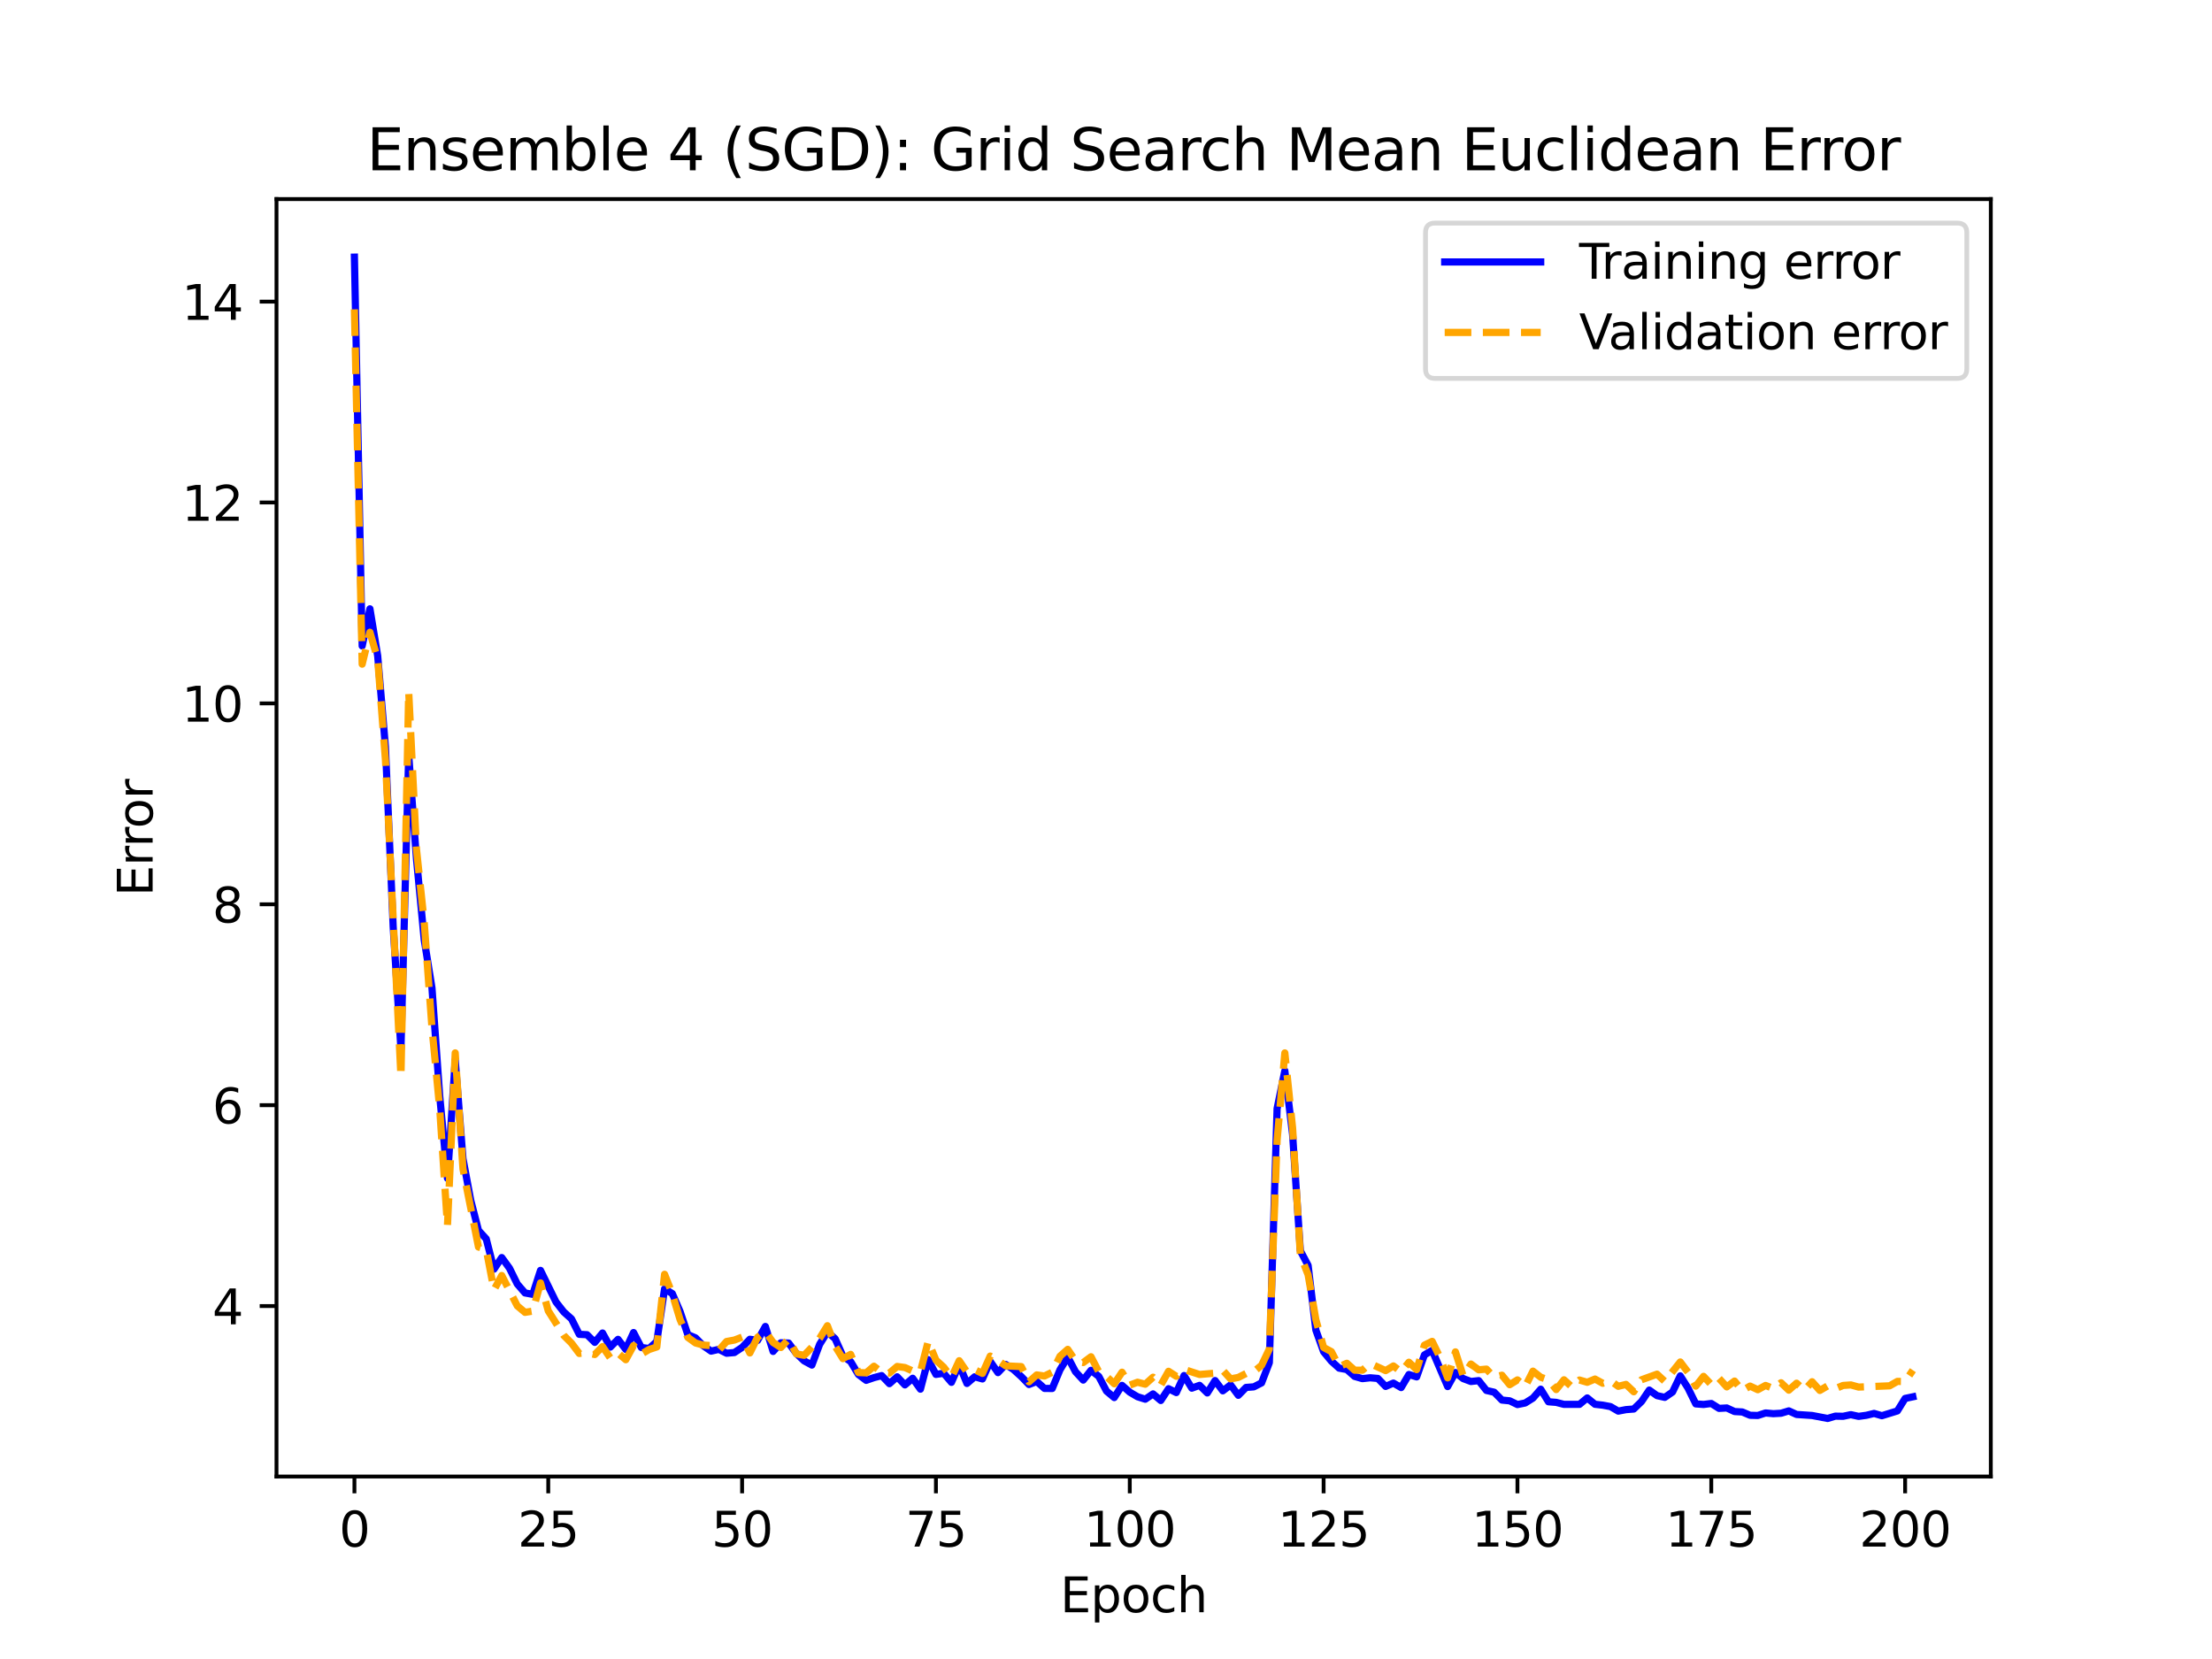 <?xml version="1.0" encoding="utf-8" standalone="no"?>
<!DOCTYPE svg PUBLIC "-//W3C//DTD SVG 1.1//EN"
  "http://www.w3.org/Graphics/SVG/1.1/DTD/svg11.dtd">
<svg height="345.6pt" version="1.1" viewBox="0 0 460.8 345.6" width="460.8pt" xmlns="http://www.w3.org/2000/svg" xmlns:xlink="http://www.w3.org/1999/xlink">
 <defs>
  <style type="text/css">*{stroke-linecap:butt;stroke-linejoin:round;}</style>
 </defs>
 <g id="figure_1">
  <g id="patch_1">
   <path d="M 0 345.6 
L 460.8 345.6 
L 460.8 0 
L 0 0 
z
" style="fill:#ffffff;"/>
  </g>
  <g id="axes_1">
   <g id="patch_2">
    <path d="M 57.6 307.584 
L 414.72 307.584 
L 414.72 41.472 
L 57.6 41.472 
z
" style="fill:#ffffff;"/>
   </g>
   <g id="matplotlib.axis_1">
    <g id="xtick_1">
     <g id="line2d_1">
      <defs>
       <path d="M 0 0 
L 0 3.5 
" id="m262280a5fc" style="stroke:#000000;stroke-width:0.8;"/>
      </defs>
      <g>
       <use style="stroke:#000000;stroke-width:0.8;" x="73.833" xlink:href="#m262280a5fc" y="307.584"/>
      </g>
     </g>
     <g id="text_1">
      <!-- 0 -->
      <g transform="translate(70.651 322.182)scale(0.1 -0.1)">
       <defs>
        <path d="M 2034 4250 
Q 1547 4250 1301 3770 
Q 1056 3291 1056 2328 
Q 1056 1369 1301 889 
Q 1547 409 2034 409 
Q 2525 409 2770 889 
Q 3016 1369 3016 2328 
Q 3016 3291 2770 3770 
Q 2525 4250 2034 4250 
z
M 2034 4750 
Q 2819 4750 3233 4129 
Q 3647 3509 3647 2328 
Q 3647 1150 3233 529 
Q 2819 -91 2034 -91 
Q 1250 -91 836 529 
Q 422 1150 422 2328 
Q 422 3509 836 4129 
Q 1250 4750 2034 4750 
z
" id="DejaVuSans-30" transform="scale(0.016)"/>
       </defs>
       <use xlink:href="#DejaVuSans-30"/>
      </g>
     </g>
    </g>
    <g id="xtick_2">
     <g id="line2d_2">
      <g>
       <use style="stroke:#000000;stroke-width:0.8;" x="114.213" xlink:href="#m262280a5fc" y="307.584"/>
      </g>
     </g>
     <g id="text_2">
      <!-- 25 -->
      <g transform="translate(107.85 322.182)scale(0.1 -0.1)">
       <defs>
        <path d="M 1228 531 
L 3431 531 
L 3431 0 
L 469 0 
L 469 531 
Q 828 903 1448 1529 
Q 2069 2156 2228 2338 
Q 2531 2678 2651 2914 
Q 2772 3150 2772 3378 
Q 2772 3750 2511 3984 
Q 2250 4219 1831 4219 
Q 1534 4219 1204 4116 
Q 875 4013 500 3803 
L 500 4441 
Q 881 4594 1212 4672 
Q 1544 4750 1819 4750 
Q 2544 4750 2975 4387 
Q 3406 4025 3406 3419 
Q 3406 3131 3298 2873 
Q 3191 2616 2906 2266 
Q 2828 2175 2409 1742 
Q 1991 1309 1228 531 
z
" id="DejaVuSans-32" transform="scale(0.016)"/>
        <path d="M 691 4666 
L 3169 4666 
L 3169 4134 
L 1269 4134 
L 1269 2991 
Q 1406 3038 1543 3061 
Q 1681 3084 1819 3084 
Q 2600 3084 3056 2656 
Q 3513 2228 3513 1497 
Q 3513 744 3044 326 
Q 2575 -91 1722 -91 
Q 1428 -91 1123 -41 
Q 819 9 494 109 
L 494 744 
Q 775 591 1075 516 
Q 1375 441 1709 441 
Q 2250 441 2565 725 
Q 2881 1009 2881 1497 
Q 2881 1984 2565 2268 
Q 2250 2553 1709 2553 
Q 1456 2553 1204 2497 
Q 953 2441 691 2322 
L 691 4666 
z
" id="DejaVuSans-35" transform="scale(0.016)"/>
       </defs>
       <use xlink:href="#DejaVuSans-32"/>
       <use x="63.623" xlink:href="#DejaVuSans-35"/>
      </g>
     </g>
    </g>
    <g id="xtick_3">
     <g id="line2d_3">
      <g>
       <use style="stroke:#000000;stroke-width:0.8;" x="154.593" xlink:href="#m262280a5fc" y="307.584"/>
      </g>
     </g>
     <g id="text_3">
      <!-- 50 -->
      <g transform="translate(148.23 322.182)scale(0.1 -0.1)">
       <use xlink:href="#DejaVuSans-35"/>
       <use x="63.623" xlink:href="#DejaVuSans-30"/>
      </g>
     </g>
    </g>
    <g id="xtick_4">
     <g id="line2d_4">
      <g>
       <use style="stroke:#000000;stroke-width:0.8;" x="194.972" xlink:href="#m262280a5fc" y="307.584"/>
      </g>
     </g>
     <g id="text_4">
      <!-- 75 -->
      <g transform="translate(188.61 322.182)scale(0.1 -0.1)">
       <defs>
        <path d="M 525 4666 
L 3525 4666 
L 3525 4397 
L 1831 0 
L 1172 0 
L 2766 4134 
L 525 4134 
L 525 4666 
z
" id="DejaVuSans-37" transform="scale(0.016)"/>
       </defs>
       <use xlink:href="#DejaVuSans-37"/>
       <use x="63.623" xlink:href="#DejaVuSans-35"/>
      </g>
     </g>
    </g>
    <g id="xtick_5">
     <g id="line2d_5">
      <g>
       <use style="stroke:#000000;stroke-width:0.8;" x="235.352" xlink:href="#m262280a5fc" y="307.584"/>
      </g>
     </g>
     <g id="text_5">
      <!-- 100 -->
      <g transform="translate(225.809 322.182)scale(0.1 -0.1)">
       <defs>
        <path d="M 794 531 
L 1825 531 
L 1825 4091 
L 703 3866 
L 703 4441 
L 1819 4666 
L 2450 4666 
L 2450 531 
L 3481 531 
L 3481 0 
L 794 0 
L 794 531 
z
" id="DejaVuSans-31" transform="scale(0.016)"/>
       </defs>
       <use xlink:href="#DejaVuSans-31"/>
       <use x="63.623" xlink:href="#DejaVuSans-30"/>
       <use x="127.246" xlink:href="#DejaVuSans-30"/>
      </g>
     </g>
    </g>
    <g id="xtick_6">
     <g id="line2d_6">
      <g>
       <use style="stroke:#000000;stroke-width:0.8;" x="275.732" xlink:href="#m262280a5fc" y="307.584"/>
      </g>
     </g>
     <g id="text_6">
      <!-- 125 -->
      <g transform="translate(266.189 322.182)scale(0.1 -0.1)">
       <use xlink:href="#DejaVuSans-31"/>
       <use x="63.623" xlink:href="#DejaVuSans-32"/>
       <use x="127.246" xlink:href="#DejaVuSans-35"/>
      </g>
     </g>
    </g>
    <g id="xtick_7">
     <g id="line2d_7">
      <g>
       <use style="stroke:#000000;stroke-width:0.8;" x="316.112" xlink:href="#m262280a5fc" y="307.584"/>
      </g>
     </g>
     <g id="text_7">
      <!-- 150 -->
      <g transform="translate(306.568 322.182)scale(0.1 -0.1)">
       <use xlink:href="#DejaVuSans-31"/>
       <use x="63.623" xlink:href="#DejaVuSans-35"/>
       <use x="127.246" xlink:href="#DejaVuSans-30"/>
      </g>
     </g>
    </g>
    <g id="xtick_8">
     <g id="line2d_8">
      <g>
       <use style="stroke:#000000;stroke-width:0.8;" x="356.492" xlink:href="#m262280a5fc" y="307.584"/>
      </g>
     </g>
     <g id="text_8">
      <!-- 175 -->
      <g transform="translate(346.948 322.182)scale(0.1 -0.1)">
       <use xlink:href="#DejaVuSans-31"/>
       <use x="63.623" xlink:href="#DejaVuSans-37"/>
       <use x="127.246" xlink:href="#DejaVuSans-35"/>
      </g>
     </g>
    </g>
    <g id="xtick_9">
     <g id="line2d_9">
      <g>
       <use style="stroke:#000000;stroke-width:0.8;" x="396.872" xlink:href="#m262280a5fc" y="307.584"/>
      </g>
     </g>
     <g id="text_9">
      <!-- 200 -->
      <g transform="translate(387.328 322.182)scale(0.1 -0.1)">
       <use xlink:href="#DejaVuSans-32"/>
       <use x="63.623" xlink:href="#DejaVuSans-30"/>
       <use x="127.246" xlink:href="#DejaVuSans-30"/>
      </g>
     </g>
    </g>
    <g id="text_10">
     <!-- Epoch -->
     <g transform="translate(220.849 335.861)scale(0.1 -0.1)">
      <defs>
       <path d="M 628 4666 
L 3578 4666 
L 3578 4134 
L 1259 4134 
L 1259 2753 
L 3481 2753 
L 3481 2222 
L 1259 2222 
L 1259 531 
L 3634 531 
L 3634 0 
L 628 0 
L 628 4666 
z
" id="DejaVuSans-45" transform="scale(0.016)"/>
       <path d="M 1159 525 
L 1159 -1331 
L 581 -1331 
L 581 3500 
L 1159 3500 
L 1159 2969 
Q 1341 3281 1617 3432 
Q 1894 3584 2278 3584 
Q 2916 3584 3314 3078 
Q 3713 2572 3713 1747 
Q 3713 922 3314 415 
Q 2916 -91 2278 -91 
Q 1894 -91 1617 61 
Q 1341 213 1159 525 
z
M 3116 1747 
Q 3116 2381 2855 2742 
Q 2594 3103 2138 3103 
Q 1681 3103 1420 2742 
Q 1159 2381 1159 1747 
Q 1159 1113 1420 752 
Q 1681 391 2138 391 
Q 2594 391 2855 752 
Q 3116 1113 3116 1747 
z
" id="DejaVuSans-70" transform="scale(0.016)"/>
       <path d="M 1959 3097 
Q 1497 3097 1228 2736 
Q 959 2375 959 1747 
Q 959 1119 1226 758 
Q 1494 397 1959 397 
Q 2419 397 2687 759 
Q 2956 1122 2956 1747 
Q 2956 2369 2687 2733 
Q 2419 3097 1959 3097 
z
M 1959 3584 
Q 2709 3584 3137 3096 
Q 3566 2609 3566 1747 
Q 3566 888 3137 398 
Q 2709 -91 1959 -91 
Q 1206 -91 779 398 
Q 353 888 353 1747 
Q 353 2609 779 3096 
Q 1206 3584 1959 3584 
z
" id="DejaVuSans-6f" transform="scale(0.016)"/>
       <path d="M 3122 3366 
L 3122 2828 
Q 2878 2963 2633 3030 
Q 2388 3097 2138 3097 
Q 1578 3097 1268 2742 
Q 959 2388 959 1747 
Q 959 1106 1268 751 
Q 1578 397 2138 397 
Q 2388 397 2633 464 
Q 2878 531 3122 666 
L 3122 134 
Q 2881 22 2623 -34 
Q 2366 -91 2075 -91 
Q 1284 -91 818 406 
Q 353 903 353 1747 
Q 353 2603 823 3093 
Q 1294 3584 2113 3584 
Q 2378 3584 2631 3529 
Q 2884 3475 3122 3366 
z
" id="DejaVuSans-63" transform="scale(0.016)"/>
       <path d="M 3513 2113 
L 3513 0 
L 2938 0 
L 2938 2094 
Q 2938 2591 2744 2837 
Q 2550 3084 2163 3084 
Q 1697 3084 1428 2787 
Q 1159 2491 1159 1978 
L 1159 0 
L 581 0 
L 581 4863 
L 1159 4863 
L 1159 2956 
Q 1366 3272 1645 3428 
Q 1925 3584 2291 3584 
Q 2894 3584 3203 3211 
Q 3513 2838 3513 2113 
z
" id="DejaVuSans-68" transform="scale(0.016)"/>
      </defs>
      <use xlink:href="#DejaVuSans-45"/>
      <use x="63.184" xlink:href="#DejaVuSans-70"/>
      <use x="126.66" xlink:href="#DejaVuSans-6f"/>
      <use x="187.842" xlink:href="#DejaVuSans-63"/>
      <use x="242.822" xlink:href="#DejaVuSans-68"/>
     </g>
    </g>
   </g>
   <g id="matplotlib.axis_2">
    <g id="ytick_1">
     <g id="line2d_10">
      <defs>
       <path d="M 0 0 
L -3.5 0 
" id="m2748b3b4cf" style="stroke:#000000;stroke-width:0.8;"/>
      </defs>
      <g>
       <use style="stroke:#000000;stroke-width:0.8;" x="57.6" xlink:href="#m2748b3b4cf" y="272.078"/>
      </g>
     </g>
     <g id="text_11">
      <!-- 4 -->
      <g transform="translate(44.237 275.877)scale(0.1 -0.1)">
       <defs>
        <path d="M 2419 4116 
L 825 1625 
L 2419 1625 
L 2419 4116 
z
M 2253 4666 
L 3047 4666 
L 3047 1625 
L 3713 1625 
L 3713 1100 
L 3047 1100 
L 3047 0 
L 2419 0 
L 2419 1100 
L 313 1100 
L 313 1709 
L 2253 4666 
z
" id="DejaVuSans-34" transform="scale(0.016)"/>
       </defs>
       <use xlink:href="#DejaVuSans-34"/>
      </g>
     </g>
    </g>
    <g id="ytick_2">
     <g id="line2d_11">
      <g>
       <use style="stroke:#000000;stroke-width:0.8;" x="57.6" xlink:href="#m2748b3b4cf" y="230.228"/>
      </g>
     </g>
     <g id="text_12">
      <!-- 6 -->
      <g transform="translate(44.237 234.028)scale(0.1 -0.1)">
       <defs>
        <path d="M 2113 2584 
Q 1688 2584 1439 2293 
Q 1191 2003 1191 1497 
Q 1191 994 1439 701 
Q 1688 409 2113 409 
Q 2538 409 2786 701 
Q 3034 994 3034 1497 
Q 3034 2003 2786 2293 
Q 2538 2584 2113 2584 
z
M 3366 4563 
L 3366 3988 
Q 3128 4100 2886 4159 
Q 2644 4219 2406 4219 
Q 1781 4219 1451 3797 
Q 1122 3375 1075 2522 
Q 1259 2794 1537 2939 
Q 1816 3084 2150 3084 
Q 2853 3084 3261 2657 
Q 3669 2231 3669 1497 
Q 3669 778 3244 343 
Q 2819 -91 2113 -91 
Q 1303 -91 875 529 
Q 447 1150 447 2328 
Q 447 3434 972 4092 
Q 1497 4750 2381 4750 
Q 2619 4750 2861 4703 
Q 3103 4656 3366 4563 
z
" id="DejaVuSans-36" transform="scale(0.016)"/>
       </defs>
       <use xlink:href="#DejaVuSans-36"/>
      </g>
     </g>
    </g>
    <g id="ytick_3">
     <g id="line2d_12">
      <g>
       <use style="stroke:#000000;stroke-width:0.8;" x="57.6" xlink:href="#m2748b3b4cf" y="188.379"/>
      </g>
     </g>
     <g id="text_13">
      <!-- 8 -->
      <g transform="translate(44.237 192.178)scale(0.1 -0.1)">
       <defs>
        <path d="M 2034 2216 
Q 1584 2216 1326 1975 
Q 1069 1734 1069 1313 
Q 1069 891 1326 650 
Q 1584 409 2034 409 
Q 2484 409 2743 651 
Q 3003 894 3003 1313 
Q 3003 1734 2745 1975 
Q 2488 2216 2034 2216 
z
M 1403 2484 
Q 997 2584 770 2862 
Q 544 3141 544 3541 
Q 544 4100 942 4425 
Q 1341 4750 2034 4750 
Q 2731 4750 3128 4425 
Q 3525 4100 3525 3541 
Q 3525 3141 3298 2862 
Q 3072 2584 2669 2484 
Q 3125 2378 3379 2068 
Q 3634 1759 3634 1313 
Q 3634 634 3220 271 
Q 2806 -91 2034 -91 
Q 1263 -91 848 271 
Q 434 634 434 1313 
Q 434 1759 690 2068 
Q 947 2378 1403 2484 
z
M 1172 3481 
Q 1172 3119 1398 2916 
Q 1625 2713 2034 2713 
Q 2441 2713 2670 2916 
Q 2900 3119 2900 3481 
Q 2900 3844 2670 4047 
Q 2441 4250 2034 4250 
Q 1625 4250 1398 4047 
Q 1172 3844 1172 3481 
z
" id="DejaVuSans-38" transform="scale(0.016)"/>
       </defs>
       <use xlink:href="#DejaVuSans-38"/>
      </g>
     </g>
    </g>
    <g id="ytick_4">
     <g id="line2d_13">
      <g>
       <use style="stroke:#000000;stroke-width:0.8;" x="57.6" xlink:href="#m2748b3b4cf" y="146.53"/>
      </g>
     </g>
     <g id="text_14">
      <!-- 10 -->
      <g transform="translate(37.875 150.329)scale(0.1 -0.1)">
       <use xlink:href="#DejaVuSans-31"/>
       <use x="63.623" xlink:href="#DejaVuSans-30"/>
      </g>
     </g>
    </g>
    <g id="ytick_5">
     <g id="line2d_14">
      <g>
       <use style="stroke:#000000;stroke-width:0.8;" x="57.6" xlink:href="#m2748b3b4cf" y="104.68"/>
      </g>
     </g>
     <g id="text_15">
      <!-- 12 -->
      <g transform="translate(37.875 108.48)scale(0.1 -0.1)">
       <use xlink:href="#DejaVuSans-31"/>
       <use x="63.623" xlink:href="#DejaVuSans-32"/>
      </g>
     </g>
    </g>
    <g id="ytick_6">
     <g id="line2d_15">
      <g>
       <use style="stroke:#000000;stroke-width:0.8;" x="57.6" xlink:href="#m2748b3b4cf" y="62.831"/>
      </g>
     </g>
     <g id="text_16">
      <!-- 14 -->
      <g transform="translate(37.875 66.63)scale(0.1 -0.1)">
       <use xlink:href="#DejaVuSans-31"/>
       <use x="63.623" xlink:href="#DejaVuSans-34"/>
      </g>
     </g>
    </g>
    <g id="text_17">
     <!-- Error -->
     <g transform="translate(31.795 186.713)rotate(-90)scale(0.1 -0.1)">
      <defs>
       <path d="M 2631 2963 
Q 2534 3019 2420 3045 
Q 2306 3072 2169 3072 
Q 1681 3072 1420 2755 
Q 1159 2438 1159 1844 
L 1159 0 
L 581 0 
L 581 3500 
L 1159 3500 
L 1159 2956 
Q 1341 3275 1631 3429 
Q 1922 3584 2338 3584 
Q 2397 3584 2469 3576 
Q 2541 3569 2628 3553 
L 2631 2963 
z
" id="DejaVuSans-72" transform="scale(0.016)"/>
      </defs>
      <use xlink:href="#DejaVuSans-45"/>
      <use x="63.184" xlink:href="#DejaVuSans-72"/>
      <use x="102.547" xlink:href="#DejaVuSans-72"/>
      <use x="141.41" xlink:href="#DejaVuSans-6f"/>
      <use x="202.592" xlink:href="#DejaVuSans-72"/>
     </g>
    </g>
   </g>
   <g id="line2d_16">
    <path clip-path="url(#p189aed3712)" d="M 73.833 53.568 
L 75.448 134.563 
L 77.063 126.831 
L 78.678 136.629 
L 80.294 155.575 
L 81.909 193.102 
L 83.524 218.523 
L 85.139 157.299 
L 86.754 178.876 
L 88.369 195.759 
L 89.985 205.781 
L 91.6 228.315 
L 93.215 245.47 
L 94.83 220.832 
L 96.445 241.365 
L 98.061 250.042 
L 99.676 256.316 
L 101.291 258.087 
L 102.906 264.388 
L 104.521 261.971 
L 106.137 264.194 
L 107.752 267.468 
L 109.367 269.342 
L 110.982 269.636 
L 112.597 264.646 
L 115.828 271.237 
L 117.443 273.302 
L 119.058 274.754 
L 120.673 277.965 
L 122.289 278.043 
L 123.904 279.64 
L 125.519 277.688 
L 127.134 280.625 
L 128.749 279.011 
L 130.365 281.106 
L 131.98 277.593 
L 133.595 280.705 
L 135.21 280.922 
L 136.825 279.46 
L 138.441 268.494 
L 140.056 269.477 
L 141.671 273.217 
L 143.286 278.029 
L 144.901 278.706 
L 146.517 280.35 
L 148.132 281.464 
L 149.747 281.094 
L 151.362 281.899 
L 152.977 281.761 
L 154.593 280.693 
L 156.208 278.993 
L 157.823 279.229 
L 159.438 276.328 
L 161.053 281.528 
L 162.669 279.728 
L 164.284 279.781 
L 165.899 281.961 
L 167.514 283.492 
L 169.129 284.368 
L 170.745 280.055 
L 172.36 277.454 
L 173.975 278.877 
L 175.59 282.507 
L 177.205 283.638 
L 178.821 286.332 
L 180.436 287.549 
L 182.051 286.992 
L 183.666 286.566 
L 185.281 288.241 
L 186.896 286.814 
L 188.512 288.5 
L 190.127 287.118 
L 191.742 289.386 
L 193.357 283.236 
L 194.972 286.312 
L 196.588 286.073 
L 198.203 287.966 
L 199.818 284.302 
L 201.433 288.198 
L 203.048 286.806 
L 204.664 287.258 
L 206.279 283.61 
L 207.894 285.941 
L 209.509 284.238 
L 211.124 285.294 
L 212.74 286.758 
L 214.355 288.419 
L 215.97 287.789 
L 217.585 289.231 
L 219.2 289.247 
L 220.816 285.348 
L 222.431 282.701 
L 224.046 285.759 
L 225.661 287.498 
L 227.276 285.461 
L 228.892 286.722 
L 230.507 289.793 
L 232.122 291.138 
L 233.737 288.601 
L 235.352 290.013 
L 236.968 290.967 
L 238.583 291.48 
L 240.198 290.377 
L 241.813 291.75 
L 243.428 289.294 
L 245.044 290.101 
L 246.659 286.549 
L 248.274 289.18 
L 249.889 288.593 
L 251.504 290.175 
L 253.12 287.596 
L 254.735 289.735 
L 256.35 288.505 
L 257.965 290.668 
L 259.58 289.026 
L 261.196 288.907 
L 262.811 288.078 
L 264.426 283.867 
L 266.041 230.945 
L 267.656 223.059 
L 269.272 236.353 
L 270.887 260.557 
L 272.502 263.605 
L 274.117 277.078 
L 275.732 281.597 
L 277.348 283.548 
L 278.963 285.008 
L 280.578 285.3 
L 282.193 286.732 
L 283.808 287.196 
L 285.424 287.018 
L 287.039 287.155 
L 288.654 288.815 
L 290.269 288.124 
L 291.884 289.058 
L 293.499 286.337 
L 295.115 286.827 
L 296.73 282.258 
L 298.345 281.299 
L 301.575 288.846 
L 303.191 285.92 
L 304.806 287.187 
L 306.421 287.789 
L 308.036 287.612 
L 309.651 289.656 
L 311.267 290.024 
L 312.882 291.658 
L 314.497 291.815 
L 316.112 292.595 
L 317.727 292.267 
L 319.343 291.251 
L 320.958 289.397 
L 322.573 292.015 
L 324.188 292.141 
L 325.803 292.557 
L 329.034 292.556 
L 330.649 291.216 
L 332.264 292.537 
L 333.879 292.719 
L 335.495 293.022 
L 337.11 293.962 
L 338.725 293.649 
L 340.34 293.524 
L 341.955 291.968 
L 343.571 289.578 
L 345.186 290.736 
L 346.801 291.097 
L 348.416 289.984 
L 350.031 286.62 
L 351.647 289.168 
L 353.262 292.454 
L 354.877 292.576 
L 356.492 292.371 
L 358.107 293.392 
L 359.723 293.304 
L 361.338 294.049 
L 362.953 294.139 
L 364.568 294.827 
L 366.183 294.87 
L 367.799 294.346 
L 369.414 294.493 
L 371.029 294.402 
L 372.644 293.914 
L 374.259 294.658 
L 377.49 294.871 
L 380.72 295.488 
L 382.335 295.009 
L 383.951 295.039 
L 385.566 294.698 
L 387.181 295.056 
L 388.796 294.832 
L 390.411 294.444 
L 392.026 294.918 
L 395.257 293.921 
L 396.872 291.32 
L 398.487 290.98 
L 398.487 290.98 
" style="fill:none;stroke:#0000ff;stroke-linecap:square;stroke-width:1.5;"/>
   </g>
   <g id="line2d_17">
    <path clip-path="url(#p189aed3712)" d="M 73.833 64.434 
L 75.448 138.353 
L 77.063 131.713 
L 78.678 137.316 
L 80.294 158.299 
L 83.524 224.289 
L 85.139 144.101 
L 86.754 176.854 
L 88.369 192.13 
L 89.985 214.07 
L 91.6 230.962 
L 93.215 255.368 
L 94.83 219.339 
L 96.445 243.515 
L 99.676 259.774 
L 101.291 260.275 
L 102.906 268.713 
L 104.521 265.712 
L 107.752 272.03 
L 109.367 273.388 
L 110.982 273.129 
L 112.597 267.248 
L 114.213 273.084 
L 117.443 278.194 
L 119.058 279.809 
L 120.673 281.951 
L 122.289 281.777 
L 123.904 282.174 
L 125.519 280.519 
L 127.134 282.887 
L 128.749 281.888 
L 130.365 283.254 
L 131.98 280.299 
L 133.595 282.09 
L 135.21 281.128 
L 136.825 280.598 
L 138.441 265.46 
L 140.056 269.557 
L 141.671 274.891 
L 143.286 278.603 
L 144.901 279.767 
L 146.517 280.208 
L 148.132 280.306 
L 149.747 281.262 
L 151.362 279.458 
L 152.977 279.161 
L 154.593 278.548 
L 156.208 281.844 
L 157.823 278.576 
L 159.438 277.409 
L 161.053 279.664 
L 162.669 280.71 
L 164.284 278.967 
L 165.899 282.041 
L 167.514 282.336 
L 169.129 280.667 
L 170.745 278.796 
L 172.36 276.171 
L 173.975 280.426 
L 175.59 283.028 
L 177.205 282.143 
L 178.821 285.923 
L 180.436 285.991 
L 182.051 284.613 
L 183.666 285.862 
L 185.281 286.03 
L 186.896 284.661 
L 188.512 284.885 
L 190.127 285.595 
L 191.742 285.741 
L 193.357 279.419 
L 194.972 283.327 
L 196.588 284.8 
L 198.203 286.947 
L 199.818 283.462 
L 201.433 285.82 
L 203.048 285.33 
L 204.664 286.107 
L 206.279 282.498 
L 207.894 283.404 
L 209.509 284.531 
L 212.74 284.685 
L 214.355 287.855 
L 215.97 286.42 
L 217.585 286.65 
L 219.2 285.859 
L 220.816 282.527 
L 222.431 281.097 
L 224.046 283.506 
L 225.661 283.842 
L 227.276 282.638 
L 228.892 285.752 
L 230.507 286.743 
L 232.122 288.264 
L 233.737 285.856 
L 235.352 288.552 
L 236.968 287.946 
L 238.583 288.354 
L 240.198 286.9 
L 241.813 288.551 
L 243.428 285.665 
L 245.044 286.706 
L 246.659 285.278 
L 249.889 286.331 
L 253.12 286.053 
L 254.735 285.468 
L 256.35 287.248 
L 257.965 286.942 
L 259.58 286.123 
L 261.196 285.756 
L 262.811 284.417 
L 264.426 281.031 
L 266.041 237.533 
L 267.656 219.342 
L 269.272 234.996 
L 270.887 261.429 
L 272.502 265.562 
L 274.117 274.906 
L 275.732 280.702 
L 277.348 281.569 
L 278.963 284.688 
L 280.578 283.994 
L 282.193 285.434 
L 283.808 285.444 
L 285.424 284.047 
L 288.654 285.523 
L 290.269 284.554 
L 291.884 285.782 
L 293.499 283.774 
L 295.115 285.318 
L 296.73 280.221 
L 298.345 279.432 
L 299.96 282.744 
L 301.575 287.038 
L 303.191 281.622 
L 304.806 286.634 
L 306.421 284.159 
L 308.036 285.358 
L 309.651 285.209 
L 311.267 286.912 
L 312.882 286.483 
L 314.497 288.459 
L 316.112 287.458 
L 317.727 288.838 
L 319.343 285.635 
L 320.958 286.901 
L 322.573 287.453 
L 324.188 289.471 
L 325.803 287.436 
L 327.419 288.889 
L 329.034 287.485 
L 330.649 287.955 
L 332.264 287.28 
L 333.879 288.161 
L 335.495 287.626 
L 337.11 288.797 
L 338.725 288.399 
L 340.34 289.927 
L 341.955 287.433 
L 345.186 286.263 
L 346.801 287.763 
L 350.031 283.722 
L 351.647 285.87 
L 353.262 288.756 
L 354.877 286.72 
L 356.492 288.43 
L 358.107 287.151 
L 359.723 288.913 
L 361.338 287.702 
L 362.953 289.699 
L 364.568 288.747 
L 366.183 289.501 
L 367.799 288.611 
L 369.414 289.258 
L 371.029 288.056 
L 372.644 289.596 
L 374.259 288.145 
L 375.875 289.605 
L 377.49 287.841 
L 379.105 289.653 
L 380.72 288.711 
L 382.335 289.283 
L 383.951 288.615 
L 385.566 288.504 
L 387.181 288.954 
L 393.642 288.692 
L 395.257 287.772 
L 396.872 287.794 
L 398.487 285.433 
L 398.487 285.433 
" style="fill:none;stroke:#ffa500;stroke-dasharray:5.55,2.4;stroke-dashoffset:0;stroke-width:1.5;"/>
   </g>
   <g id="patch_3">
    <path d="M 57.6 307.584 
L 57.6 41.472 
" style="fill:none;stroke:#000000;stroke-linecap:square;stroke-linejoin:miter;stroke-width:0.8;"/>
   </g>
   <g id="patch_4">
    <path d="M 414.72 307.584 
L 414.72 41.472 
" style="fill:none;stroke:#000000;stroke-linecap:square;stroke-linejoin:miter;stroke-width:0.8;"/>
   </g>
   <g id="patch_5">
    <path d="M 57.6 307.584 
L 414.72 307.584 
" style="fill:none;stroke:#000000;stroke-linecap:square;stroke-linejoin:miter;stroke-width:0.8;"/>
   </g>
   <g id="patch_6">
    <path d="M 57.6 41.472 
L 414.72 41.472 
" style="fill:none;stroke:#000000;stroke-linecap:square;stroke-linejoin:miter;stroke-width:0.8;"/>
   </g>
   <g id="text_18">
    <!-- Ensemble 4 (SGD): Grid Search Mean Euclidean Error -->
    <g transform="translate(76.41 35.472)scale(0.12 -0.12)">
     <defs>
      <path d="M 3513 2113 
L 3513 0 
L 2938 0 
L 2938 2094 
Q 2938 2591 2744 2837 
Q 2550 3084 2163 3084 
Q 1697 3084 1428 2787 
Q 1159 2491 1159 1978 
L 1159 0 
L 581 0 
L 581 3500 
L 1159 3500 
L 1159 2956 
Q 1366 3272 1645 3428 
Q 1925 3584 2291 3584 
Q 2894 3584 3203 3211 
Q 3513 2838 3513 2113 
z
" id="DejaVuSans-6e" transform="scale(0.016)"/>
      <path d="M 2834 3397 
L 2834 2853 
Q 2591 2978 2328 3040 
Q 2066 3103 1784 3103 
Q 1356 3103 1142 2972 
Q 928 2841 928 2578 
Q 928 2378 1081 2264 
Q 1234 2150 1697 2047 
L 1894 2003 
Q 2506 1872 2764 1633 
Q 3022 1394 3022 966 
Q 3022 478 2636 193 
Q 2250 -91 1575 -91 
Q 1294 -91 989 -36 
Q 684 19 347 128 
L 347 722 
Q 666 556 975 473 
Q 1284 391 1588 391 
Q 1994 391 2212 530 
Q 2431 669 2431 922 
Q 2431 1156 2273 1281 
Q 2116 1406 1581 1522 
L 1381 1569 
Q 847 1681 609 1914 
Q 372 2147 372 2553 
Q 372 3047 722 3315 
Q 1072 3584 1716 3584 
Q 2034 3584 2315 3537 
Q 2597 3491 2834 3397 
z
" id="DejaVuSans-73" transform="scale(0.016)"/>
      <path d="M 3597 1894 
L 3597 1613 
L 953 1613 
Q 991 1019 1311 708 
Q 1631 397 2203 397 
Q 2534 397 2845 478 
Q 3156 559 3463 722 
L 3463 178 
Q 3153 47 2828 -22 
Q 2503 -91 2169 -91 
Q 1331 -91 842 396 
Q 353 884 353 1716 
Q 353 2575 817 3079 
Q 1281 3584 2069 3584 
Q 2775 3584 3186 3129 
Q 3597 2675 3597 1894 
z
M 3022 2063 
Q 3016 2534 2758 2815 
Q 2500 3097 2075 3097 
Q 1594 3097 1305 2825 
Q 1016 2553 972 2059 
L 3022 2063 
z
" id="DejaVuSans-65" transform="scale(0.016)"/>
      <path d="M 3328 2828 
Q 3544 3216 3844 3400 
Q 4144 3584 4550 3584 
Q 5097 3584 5394 3201 
Q 5691 2819 5691 2113 
L 5691 0 
L 5113 0 
L 5113 2094 
Q 5113 2597 4934 2840 
Q 4756 3084 4391 3084 
Q 3944 3084 3684 2787 
Q 3425 2491 3425 1978 
L 3425 0 
L 2847 0 
L 2847 2094 
Q 2847 2600 2669 2842 
Q 2491 3084 2119 3084 
Q 1678 3084 1418 2786 
Q 1159 2488 1159 1978 
L 1159 0 
L 581 0 
L 581 3500 
L 1159 3500 
L 1159 2956 
Q 1356 3278 1631 3431 
Q 1906 3584 2284 3584 
Q 2666 3584 2933 3390 
Q 3200 3197 3328 2828 
z
" id="DejaVuSans-6d" transform="scale(0.016)"/>
      <path d="M 3116 1747 
Q 3116 2381 2855 2742 
Q 2594 3103 2138 3103 
Q 1681 3103 1420 2742 
Q 1159 2381 1159 1747 
Q 1159 1113 1420 752 
Q 1681 391 2138 391 
Q 2594 391 2855 752 
Q 3116 1113 3116 1747 
z
M 1159 2969 
Q 1341 3281 1617 3432 
Q 1894 3584 2278 3584 
Q 2916 3584 3314 3078 
Q 3713 2572 3713 1747 
Q 3713 922 3314 415 
Q 2916 -91 2278 -91 
Q 1894 -91 1617 61 
Q 1341 213 1159 525 
L 1159 0 
L 581 0 
L 581 4863 
L 1159 4863 
L 1159 2969 
z
" id="DejaVuSans-62" transform="scale(0.016)"/>
      <path d="M 603 4863 
L 1178 4863 
L 1178 0 
L 603 0 
L 603 4863 
z
" id="DejaVuSans-6c" transform="scale(0.016)"/>
      <path id="DejaVuSans-20" transform="scale(0.016)"/>
      <path d="M 1984 4856 
Q 1566 4138 1362 3434 
Q 1159 2731 1159 2009 
Q 1159 1288 1364 580 
Q 1569 -128 1984 -844 
L 1484 -844 
Q 1016 -109 783 600 
Q 550 1309 550 2009 
Q 550 2706 781 3412 
Q 1013 4119 1484 4856 
L 1984 4856 
z
" id="DejaVuSans-28" transform="scale(0.016)"/>
      <path d="M 3425 4513 
L 3425 3897 
Q 3066 4069 2747 4153 
Q 2428 4238 2131 4238 
Q 1616 4238 1336 4038 
Q 1056 3838 1056 3469 
Q 1056 3159 1242 3001 
Q 1428 2844 1947 2747 
L 2328 2669 
Q 3034 2534 3370 2195 
Q 3706 1856 3706 1288 
Q 3706 609 3251 259 
Q 2797 -91 1919 -91 
Q 1588 -91 1214 -16 
Q 841 59 441 206 
L 441 856 
Q 825 641 1194 531 
Q 1563 422 1919 422 
Q 2459 422 2753 634 
Q 3047 847 3047 1241 
Q 3047 1584 2836 1778 
Q 2625 1972 2144 2069 
L 1759 2144 
Q 1053 2284 737 2584 
Q 422 2884 422 3419 
Q 422 4038 858 4394 
Q 1294 4750 2059 4750 
Q 2388 4750 2728 4690 
Q 3069 4631 3425 4513 
z
" id="DejaVuSans-53" transform="scale(0.016)"/>
      <path d="M 3809 666 
L 3809 1919 
L 2778 1919 
L 2778 2438 
L 4434 2438 
L 4434 434 
Q 4069 175 3628 42 
Q 3188 -91 2688 -91 
Q 1594 -91 976 548 
Q 359 1188 359 2328 
Q 359 3472 976 4111 
Q 1594 4750 2688 4750 
Q 3144 4750 3555 4637 
Q 3966 4525 4313 4306 
L 4313 3634 
Q 3963 3931 3569 4081 
Q 3175 4231 2741 4231 
Q 1884 4231 1454 3753 
Q 1025 3275 1025 2328 
Q 1025 1384 1454 906 
Q 1884 428 2741 428 
Q 3075 428 3337 486 
Q 3600 544 3809 666 
z
" id="DejaVuSans-47" transform="scale(0.016)"/>
      <path d="M 1259 4147 
L 1259 519 
L 2022 519 
Q 2988 519 3436 956 
Q 3884 1394 3884 2338 
Q 3884 3275 3436 3711 
Q 2988 4147 2022 4147 
L 1259 4147 
z
M 628 4666 
L 1925 4666 
Q 3281 4666 3915 4102 
Q 4550 3538 4550 2338 
Q 4550 1131 3912 565 
Q 3275 0 1925 0 
L 628 0 
L 628 4666 
z
" id="DejaVuSans-44" transform="scale(0.016)"/>
      <path d="M 513 4856 
L 1013 4856 
Q 1481 4119 1714 3412 
Q 1947 2706 1947 2009 
Q 1947 1309 1714 600 
Q 1481 -109 1013 -844 
L 513 -844 
Q 928 -128 1133 580 
Q 1338 1288 1338 2009 
Q 1338 2731 1133 3434 
Q 928 4138 513 4856 
z
" id="DejaVuSans-29" transform="scale(0.016)"/>
      <path d="M 750 794 
L 1409 794 
L 1409 0 
L 750 0 
L 750 794 
z
M 750 3309 
L 1409 3309 
L 1409 2516 
L 750 2516 
L 750 3309 
z
" id="DejaVuSans-3a" transform="scale(0.016)"/>
      <path d="M 603 3500 
L 1178 3500 
L 1178 0 
L 603 0 
L 603 3500 
z
M 603 4863 
L 1178 4863 
L 1178 4134 
L 603 4134 
L 603 4863 
z
" id="DejaVuSans-69" transform="scale(0.016)"/>
      <path d="M 2906 2969 
L 2906 4863 
L 3481 4863 
L 3481 0 
L 2906 0 
L 2906 525 
Q 2725 213 2448 61 
Q 2172 -91 1784 -91 
Q 1150 -91 751 415 
Q 353 922 353 1747 
Q 353 2572 751 3078 
Q 1150 3584 1784 3584 
Q 2172 3584 2448 3432 
Q 2725 3281 2906 2969 
z
M 947 1747 
Q 947 1113 1208 752 
Q 1469 391 1925 391 
Q 2381 391 2643 752 
Q 2906 1113 2906 1747 
Q 2906 2381 2643 2742 
Q 2381 3103 1925 3103 
Q 1469 3103 1208 2742 
Q 947 2381 947 1747 
z
" id="DejaVuSans-64" transform="scale(0.016)"/>
      <path d="M 2194 1759 
Q 1497 1759 1228 1600 
Q 959 1441 959 1056 
Q 959 750 1161 570 
Q 1363 391 1709 391 
Q 2188 391 2477 730 
Q 2766 1069 2766 1631 
L 2766 1759 
L 2194 1759 
z
M 3341 1997 
L 3341 0 
L 2766 0 
L 2766 531 
Q 2569 213 2275 61 
Q 1981 -91 1556 -91 
Q 1019 -91 701 211 
Q 384 513 384 1019 
Q 384 1609 779 1909 
Q 1175 2209 1959 2209 
L 2766 2209 
L 2766 2266 
Q 2766 2663 2505 2880 
Q 2244 3097 1772 3097 
Q 1472 3097 1187 3025 
Q 903 2953 641 2809 
L 641 3341 
Q 956 3463 1253 3523 
Q 1550 3584 1831 3584 
Q 2591 3584 2966 3190 
Q 3341 2797 3341 1997 
z
" id="DejaVuSans-61" transform="scale(0.016)"/>
      <path d="M 628 4666 
L 1569 4666 
L 2759 1491 
L 3956 4666 
L 4897 4666 
L 4897 0 
L 4281 0 
L 4281 4097 
L 3078 897 
L 2444 897 
L 1241 4097 
L 1241 0 
L 628 0 
L 628 4666 
z
" id="DejaVuSans-4d" transform="scale(0.016)"/>
      <path d="M 544 1381 
L 544 3500 
L 1119 3500 
L 1119 1403 
Q 1119 906 1312 657 
Q 1506 409 1894 409 
Q 2359 409 2629 706 
Q 2900 1003 2900 1516 
L 2900 3500 
L 3475 3500 
L 3475 0 
L 2900 0 
L 2900 538 
Q 2691 219 2414 64 
Q 2138 -91 1772 -91 
Q 1169 -91 856 284 
Q 544 659 544 1381 
z
M 1991 3584 
L 1991 3584 
z
" id="DejaVuSans-75" transform="scale(0.016)"/>
     </defs>
     <use xlink:href="#DejaVuSans-45"/>
     <use x="63.184" xlink:href="#DejaVuSans-6e"/>
     <use x="126.562" xlink:href="#DejaVuSans-73"/>
     <use x="178.662" xlink:href="#DejaVuSans-65"/>
     <use x="240.186" xlink:href="#DejaVuSans-6d"/>
     <use x="337.598" xlink:href="#DejaVuSans-62"/>
     <use x="401.074" xlink:href="#DejaVuSans-6c"/>
     <use x="428.857" xlink:href="#DejaVuSans-65"/>
     <use x="490.381" xlink:href="#DejaVuSans-20"/>
     <use x="522.168" xlink:href="#DejaVuSans-34"/>
     <use x="585.791" xlink:href="#DejaVuSans-20"/>
     <use x="617.578" xlink:href="#DejaVuSans-28"/>
     <use x="656.592" xlink:href="#DejaVuSans-53"/>
     <use x="720.068" xlink:href="#DejaVuSans-47"/>
     <use x="797.559" xlink:href="#DejaVuSans-44"/>
     <use x="874.561" xlink:href="#DejaVuSans-29"/>
     <use x="913.574" xlink:href="#DejaVuSans-3a"/>
     <use x="947.266" xlink:href="#DejaVuSans-20"/>
     <use x="979.053" xlink:href="#DejaVuSans-47"/>
     <use x="1056.543" xlink:href="#DejaVuSans-72"/>
     <use x="1097.656" xlink:href="#DejaVuSans-69"/>
     <use x="1125.439" xlink:href="#DejaVuSans-64"/>
     <use x="1188.916" xlink:href="#DejaVuSans-20"/>
     <use x="1220.703" xlink:href="#DejaVuSans-53"/>
     <use x="1284.18" xlink:href="#DejaVuSans-65"/>
     <use x="1345.703" xlink:href="#DejaVuSans-61"/>
     <use x="1406.982" xlink:href="#DejaVuSans-72"/>
     <use x="1445.846" xlink:href="#DejaVuSans-63"/>
     <use x="1500.826" xlink:href="#DejaVuSans-68"/>
     <use x="1564.205" xlink:href="#DejaVuSans-20"/>
     <use x="1595.992" xlink:href="#DejaVuSans-4d"/>
     <use x="1682.271" xlink:href="#DejaVuSans-65"/>
     <use x="1743.795" xlink:href="#DejaVuSans-61"/>
     <use x="1805.074" xlink:href="#DejaVuSans-6e"/>
     <use x="1868.453" xlink:href="#DejaVuSans-20"/>
     <use x="1900.24" xlink:href="#DejaVuSans-45"/>
     <use x="1963.424" xlink:href="#DejaVuSans-75"/>
     <use x="2026.803" xlink:href="#DejaVuSans-63"/>
     <use x="2081.783" xlink:href="#DejaVuSans-6c"/>
     <use x="2109.566" xlink:href="#DejaVuSans-69"/>
     <use x="2137.35" xlink:href="#DejaVuSans-64"/>
     <use x="2200.826" xlink:href="#DejaVuSans-65"/>
     <use x="2262.35" xlink:href="#DejaVuSans-61"/>
     <use x="2323.629" xlink:href="#DejaVuSans-6e"/>
     <use x="2387.008" xlink:href="#DejaVuSans-20"/>
     <use x="2418.795" xlink:href="#DejaVuSans-45"/>
     <use x="2481.979" xlink:href="#DejaVuSans-72"/>
     <use x="2521.342" xlink:href="#DejaVuSans-72"/>
     <use x="2560.205" xlink:href="#DejaVuSans-6f"/>
     <use x="2621.387" xlink:href="#DejaVuSans-72"/>
    </g>
   </g>
   <g id="legend_1">
    <g id="patch_7">
     <path d="M 298.956 78.828 
L 407.72 78.828 
Q 409.72 78.828 409.72 76.828 
L 409.72 48.472 
Q 409.72 46.472 407.72 46.472 
L 298.956 46.472 
Q 296.956 46.472 296.956 48.472 
L 296.956 76.828 
Q 296.956 78.828 298.956 78.828 
z
" style="fill:#ffffff;opacity:0.8;stroke:#cccccc;stroke-linejoin:miter;"/>
    </g>
    <g id="line2d_18">
     <path d="M 300.956 54.57 
L 320.956 54.57 
" style="fill:none;stroke:#0000ff;stroke-linecap:square;stroke-width:1.5;"/>
    </g>
    <g id="line2d_19"/>
    <g id="text_19">
     <!-- Training error -->
     <g transform="translate(328.956 58.07)scale(0.1 -0.1)">
      <defs>
       <path d="M -19 4666 
L 3928 4666 
L 3928 4134 
L 2272 4134 
L 2272 0 
L 1638 0 
L 1638 4134 
L -19 4134 
L -19 4666 
z
" id="DejaVuSans-54" transform="scale(0.016)"/>
       <path d="M 2906 1791 
Q 2906 2416 2648 2759 
Q 2391 3103 1925 3103 
Q 1463 3103 1205 2759 
Q 947 2416 947 1791 
Q 947 1169 1205 825 
Q 1463 481 1925 481 
Q 2391 481 2648 825 
Q 2906 1169 2906 1791 
z
M 3481 434 
Q 3481 -459 3084 -895 
Q 2688 -1331 1869 -1331 
Q 1566 -1331 1297 -1286 
Q 1028 -1241 775 -1147 
L 775 -588 
Q 1028 -725 1275 -790 
Q 1522 -856 1778 -856 
Q 2344 -856 2625 -561 
Q 2906 -266 2906 331 
L 2906 616 
Q 2728 306 2450 153 
Q 2172 0 1784 0 
Q 1141 0 747 490 
Q 353 981 353 1791 
Q 353 2603 747 3093 
Q 1141 3584 1784 3584 
Q 2172 3584 2450 3431 
Q 2728 3278 2906 2969 
L 2906 3500 
L 3481 3500 
L 3481 434 
z
" id="DejaVuSans-67" transform="scale(0.016)"/>
      </defs>
      <use xlink:href="#DejaVuSans-54"/>
      <use x="46.334" xlink:href="#DejaVuSans-72"/>
      <use x="87.447" xlink:href="#DejaVuSans-61"/>
      <use x="148.727" xlink:href="#DejaVuSans-69"/>
      <use x="176.51" xlink:href="#DejaVuSans-6e"/>
      <use x="239.889" xlink:href="#DejaVuSans-69"/>
      <use x="267.672" xlink:href="#DejaVuSans-6e"/>
      <use x="331.051" xlink:href="#DejaVuSans-67"/>
      <use x="394.527" xlink:href="#DejaVuSans-20"/>
      <use x="426.314" xlink:href="#DejaVuSans-65"/>
      <use x="487.838" xlink:href="#DejaVuSans-72"/>
      <use x="527.201" xlink:href="#DejaVuSans-72"/>
      <use x="566.064" xlink:href="#DejaVuSans-6f"/>
      <use x="627.246" xlink:href="#DejaVuSans-72"/>
     </g>
    </g>
    <g id="line2d_20">
     <path d="M 300.956 69.249 
L 320.956 69.249 
" style="fill:none;stroke:#ffa500;stroke-dasharray:5.55,2.4;stroke-dashoffset:0;stroke-width:1.5;"/>
    </g>
    <g id="line2d_21"/>
    <g id="text_20">
     <!-- Validation error -->
     <g transform="translate(328.956 72.749)scale(0.1 -0.1)">
      <defs>
       <path d="M 1831 0 
L 50 4666 
L 709 4666 
L 2188 738 
L 3669 4666 
L 4325 4666 
L 2547 0 
L 1831 0 
z
" id="DejaVuSans-56" transform="scale(0.016)"/>
       <path d="M 1172 4494 
L 1172 3500 
L 2356 3500 
L 2356 3053 
L 1172 3053 
L 1172 1153 
Q 1172 725 1289 603 
Q 1406 481 1766 481 
L 2356 481 
L 2356 0 
L 1766 0 
Q 1100 0 847 248 
Q 594 497 594 1153 
L 594 3053 
L 172 3053 
L 172 3500 
L 594 3500 
L 594 4494 
L 1172 4494 
z
" id="DejaVuSans-74" transform="scale(0.016)"/>
      </defs>
      <use xlink:href="#DejaVuSans-56"/>
      <use x="60.658" xlink:href="#DejaVuSans-61"/>
      <use x="121.938" xlink:href="#DejaVuSans-6c"/>
      <use x="149.721" xlink:href="#DejaVuSans-69"/>
      <use x="177.504" xlink:href="#DejaVuSans-64"/>
      <use x="240.98" xlink:href="#DejaVuSans-61"/>
      <use x="302.26" xlink:href="#DejaVuSans-74"/>
      <use x="341.469" xlink:href="#DejaVuSans-69"/>
      <use x="369.252" xlink:href="#DejaVuSans-6f"/>
      <use x="430.434" xlink:href="#DejaVuSans-6e"/>
      <use x="493.812" xlink:href="#DejaVuSans-20"/>
      <use x="525.6" xlink:href="#DejaVuSans-65"/>
      <use x="587.123" xlink:href="#DejaVuSans-72"/>
      <use x="626.486" xlink:href="#DejaVuSans-72"/>
      <use x="665.35" xlink:href="#DejaVuSans-6f"/>
      <use x="726.531" xlink:href="#DejaVuSans-72"/>
     </g>
    </g>
   </g>
  </g>
 </g>
 <defs>
  <clipPath id="p189aed3712">
   <rect height="266.112" width="357.12" x="57.6" y="41.472"/>
  </clipPath>
 </defs>
</svg>
